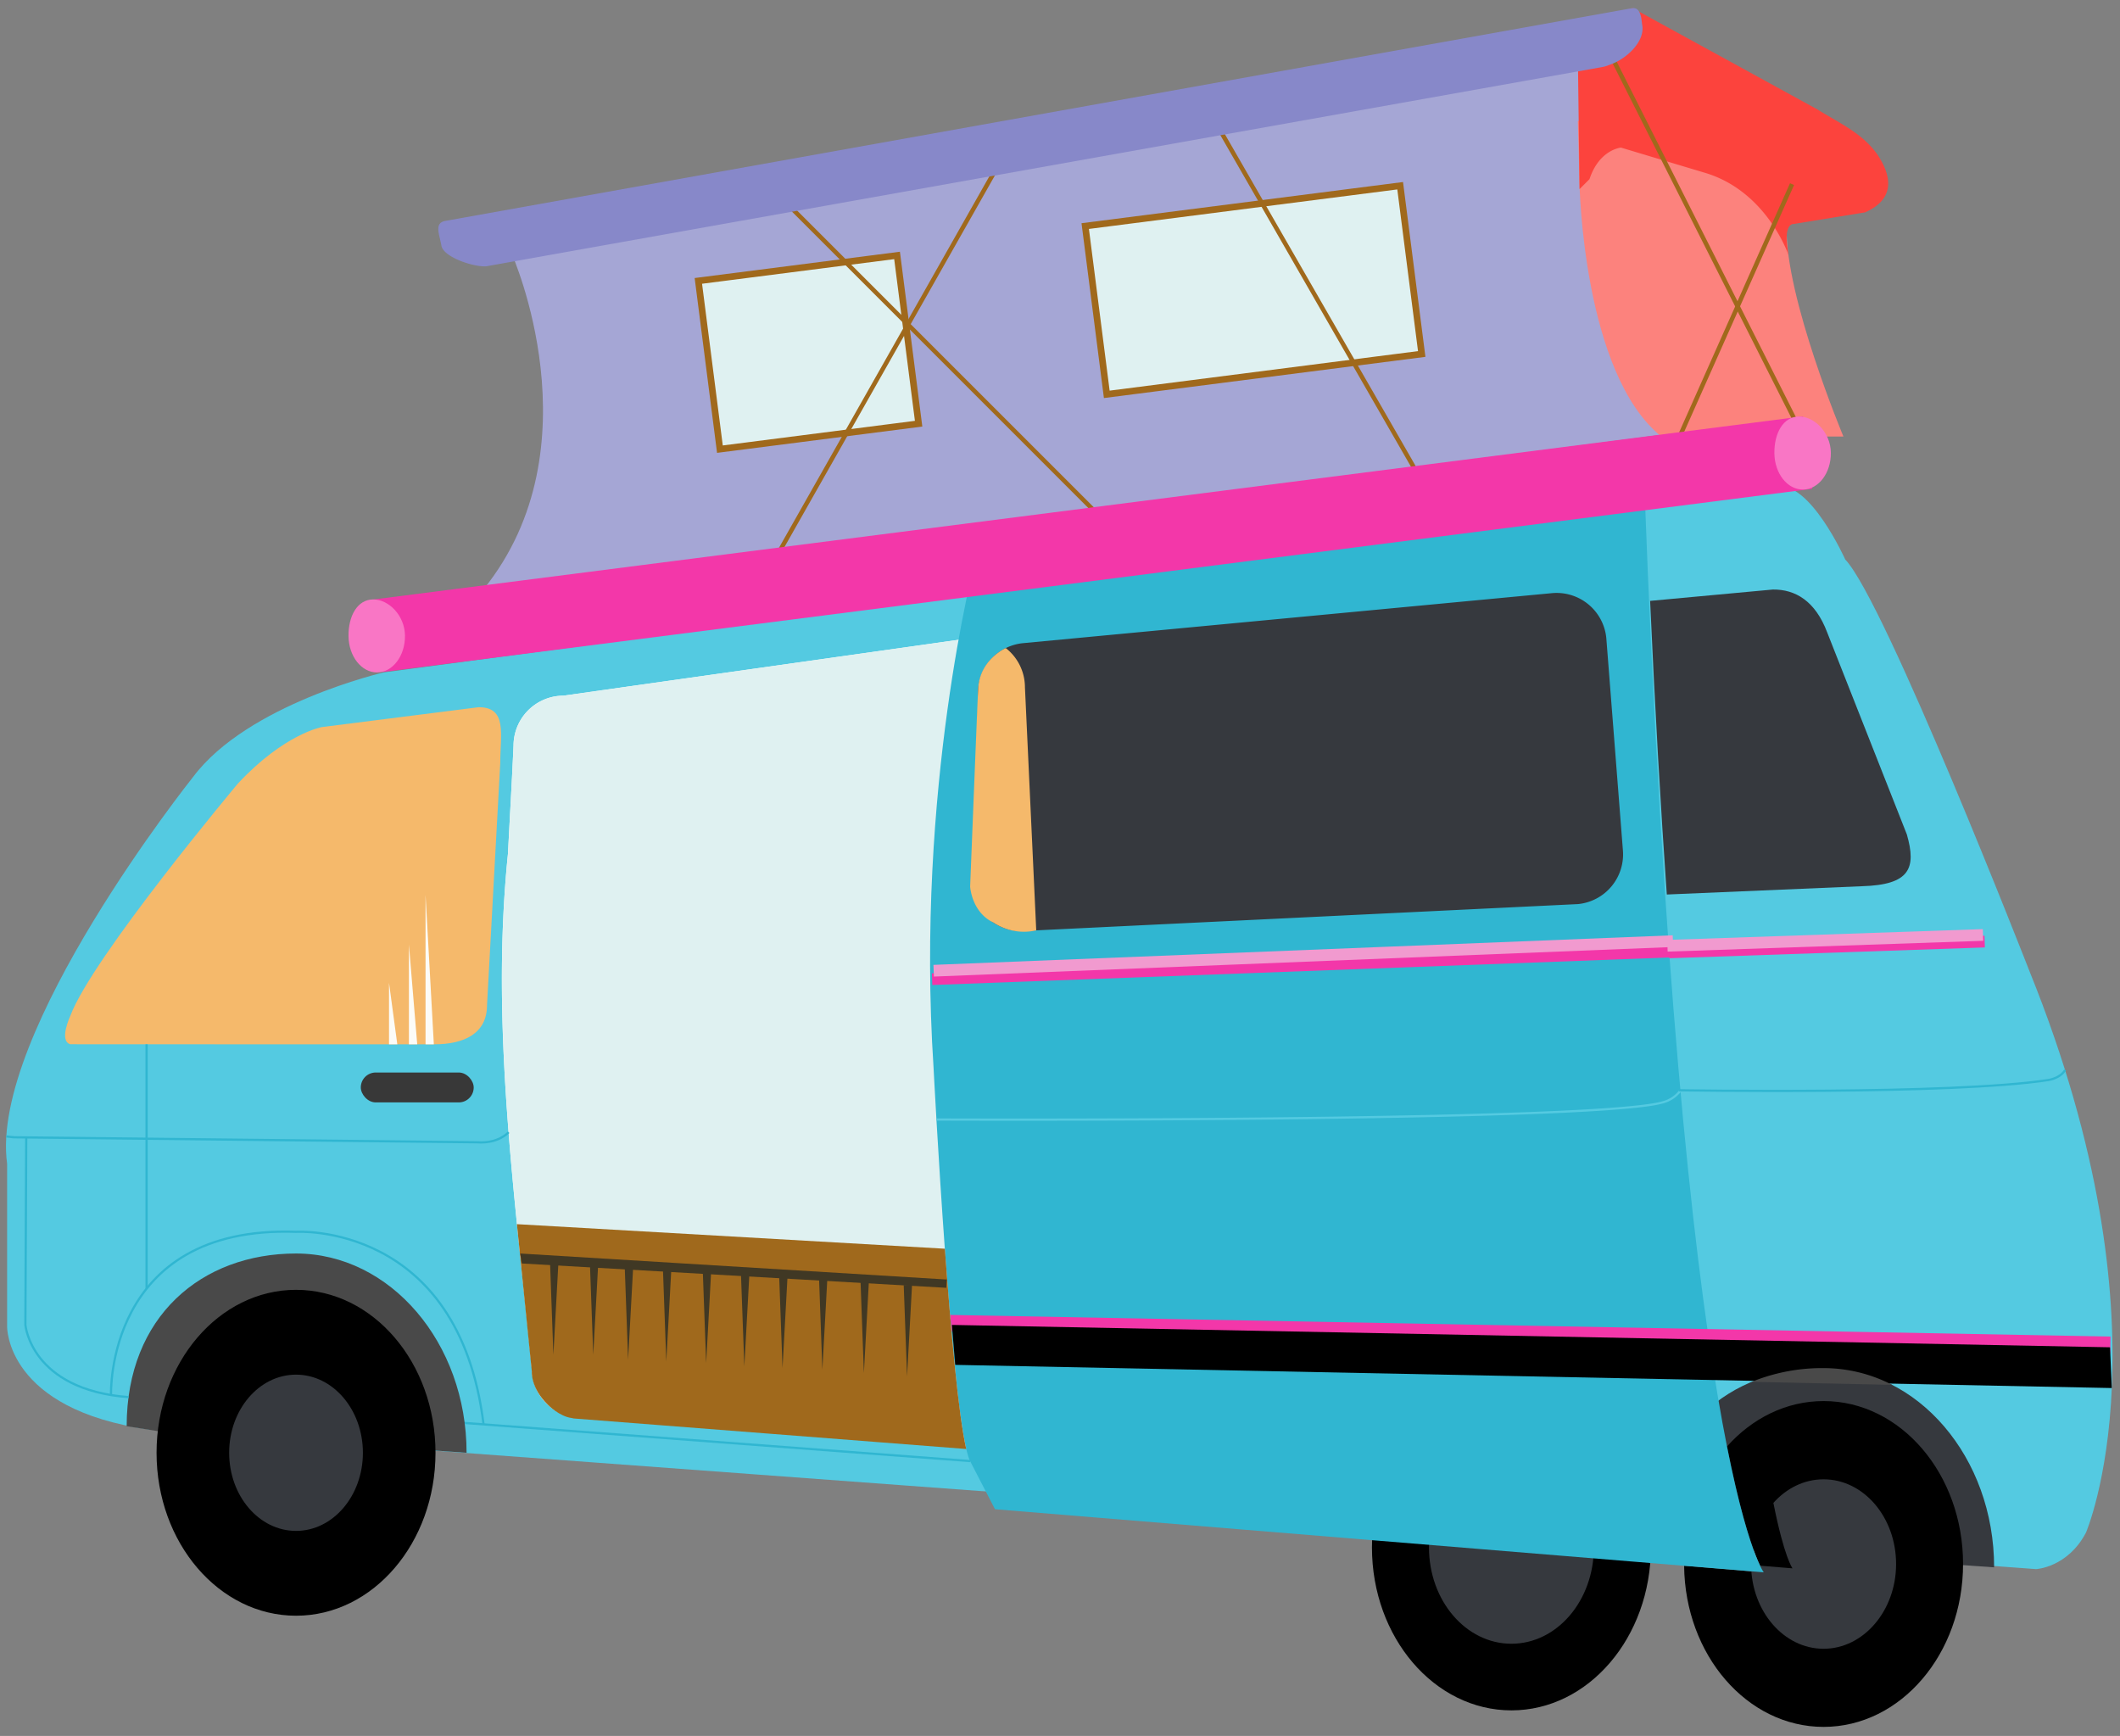 <svg xmlns="http://www.w3.org/2000/svg" viewBox="0 0 961 786.83"><rect x="0" y="0" width="961" height="786.83" fill="#808080" stroke="none"/><defs><style>.cls-1{fill:#54cae1;}.cls-2{fill:#fcfcf8;}.cls-16,.cls-3{fill:#dff1f1;}.cls-4{fill:#36393e;}.cls-5{fill:#30b6d1;}.cls-6{fill:#f5b96b;}.cls-7{fill:#f337a9;}.cls-8{fill:#f19acf;}.cls-9{fill:#494949;}.cls-10{fill:#383838;}.cls-11,.cls-12,.cls-17{fill:none;}.cls-11{stroke:#30b6d1;}.cls-11,.cls-12,.cls-16,.cls-17{stroke-miterlimit:10;}.cls-12{stroke:#54cae1;}.cls-13{fill:#a5a6d5;}.cls-14{fill:#fc827d;}.cls-15{fill:#fc433d;}.cls-16,.cls-17{stroke:#a0691c;}.cls-16{stroke-width:3px;}.cls-17{stroke-width:2px;}.cls-18{fill:#8788c9;}.cls-19{fill:#f976c5;}.cls-20{fill:#a0691c;}.cls-21{fill:#403824;}</style></defs><title>share_camper</title><g id="레이어_3" data-name="레이어 3"><path class="cls-1" d="M3.23,527.53v73.76S2.48,638.92,68,648l855,63.23s14.3-.76,22.58-16.56c0,0,39.89-92.58-25.59-254.4,0,0-65.48-167.84-83.54-186.66,0,0-15.81-35.37-30.86-33.11L174.08,304.74S112.36,319,87.53,352.16C87.53,352.16-5,468.07,3.23,527.53Z"/><path class="cls-2" d="M457.08,657.74l-193.43-15a22.67,22.67,0,0,1-22.59-22.59c-7.52-77.52-18.81-155-10.8-233.13q.63-12.29,1.3-24.55t1.23-24.56a22.65,22.65,0,0,1,22.58-22.58L442,288.94a22.65,22.65,0,0,1,22.58,22.58l15.05,323.64A22.65,22.65,0,0,1,457.08,657.74Z"/><path class="cls-3" d="M457.08,657.74l-193.43-15a22.67,22.67,0,0,1-22.59-22.59c-7.52-77.52-18.81-155-10.8-233.13q.63-12.29,1.3-24.55t1.23-24.56a22.65,22.65,0,0,1,22.58-22.58L442,288.94a22.65,22.65,0,0,1,22.58,22.58l15.05,323.64A22.65,22.65,0,0,1,457.08,657.74Z"/><path class="cls-4" d="M749.86,698.38c0-49.88,34.08-78.27,76.77-78.27s77.31,40.43,77.31,90.31l-139.78-9.78Z"/><path d="M826.63,635.05c-17,0-32.41,7.84-43.77,20.57,9.48,47.71,16.68,57.06,16.68,57.06l-36.12-3c.37,40.42,28.52,73.06,63.21,73.06,34.92,0,63.23-33.07,63.23-73.86S861.55,635.05,826.63,635.05Z"/><path class="cls-4" d="M826.63,670.52c-8.83,0-16.84,4.07-22.75,10.69,4.93,24.8,8.67,29.67,8.67,29.67l-18.78-1.55c.2,21,14.83,38,32.86,38s32.87-17.19,32.87-38.4S844.79,670.52,826.63,670.52Z"/><ellipse cx="685.13" cy="701.39" rx="63.22" ry="73.86"/><ellipse class="cls-4" cx="685.13" cy="701.39" rx="37.37" ry="43.66"/><path class="cls-5" d="M745.35,218.94,442,254.32s-27.1,103.11-18.82,229.56c0,0,8.28,161.82,16.56,178.37l11.29,21.83,348.48,28.6S761.9,663.76,745.35,218.94Z"/><path class="cls-4" d="M715.32,409.79,465,421.93a22.64,22.64,0,0,1-24.6-20.36l3-85.44a22.65,22.65,0,0,1,20.36-24.61l239.78-22.67a22.64,22.64,0,0,1,24.6,20.35l7.51,96A22.64,22.64,0,0,1,715.32,409.79Z"/><path class="cls-6" d="M469.73,421.7l-5.12-110.18a22.59,22.59,0,0,0-8.69-17.77s-11.93,5.17-12.54,18.62-3.61,89.47-3.61,89.47.6,11.5,10.46,16.28A25.08,25.08,0,0,0,469.73,421.7Z"/><path class="cls-4" d="M864.38,378.22l-36.12-91.59c-5.39-14.25-14.42-19.52-24.6-19.42L748,272.36c2.26,49.91,4.82,94.06,7.57,133.09L844,401.69C865.77,401.08,868.78,393.56,864.38,378.22Z"/><rect class="cls-7" x="422.4" y="434.93" width="335.11" height="5.3" transform="translate(-15.92 22.32) rotate(-2.14)"/><rect class="cls-7" x="756.56" y="426.61" width="143.13" height="5.3" transform="translate(-14.19 28.55) rotate(-1.96)"/><rect class="cls-8" x="755.81" y="423.6" width="143.13" height="5.3" transform="translate(-14.09 28.53) rotate(-1.96)"/><rect class="cls-8" x="421.65" y="431.92" width="335.11" height="5.3" transform="matrix(1, -0.04, 0.04, 1, -15.8, 22.29)"/><polygon class="cls-7" points="430.74 596.02 956.7 605.82 956.56 613.59 431.49 603.55 430.74 596.02"/><path class="cls-9" d="M57.42,646.45c0-49.88,34.08-78.28,76.77-78.28s77.31,40.44,77.31,90.32L71.72,648.71Z"/><polygon points="431.49 600.54 956.48 610.68 957.27 629.15 433.01 618.65 431.49 600.54"/><path class="cls-6" d="M105.27,473.34H197c13.07,0,23.77-4.68,23.77-17.75l6-109.77c0-13.07,3.29-25.27-9.79-25.27l-71.06,9s-17,3-38.07,25.59c0,0-66.23,79-76,105.37,0,0-5.27,11.29,0,12.8Z"/><rect class="cls-10" x="163.55" y="486.13" width="51.18" height="13.55" rx="6.77" ry="6.77"/><ellipse cx="134.19" cy="658.49" rx="63.22" ry="73.86"/><ellipse class="cls-4" cx="134.19" cy="658.49" rx="30.31" ry="35.41"/><path class="cls-9" d="M857.7,627.7a67.73,67.73,0,0,0-31.07-7.59,84.6,84.6,0,0,0-32.55,6.22Z"/><path class="cls-11" d="M230.55,513.21s-4.53,5.29-14.32,4.54l-210-2.26-3.39-.38"/><path class="cls-11" d="M11.89,515.52l-.38,85s2.43,29.37,46.75,32.75"/><path class="cls-11" d="M50.32,632.34s-2.68-77,83.87-74c0,0,73.72-4.65,85,87.24"/><line class="cls-11" x1="210.64" y1="644.98" x2="439.77" y2="662.25"/><line class="cls-11" x1="66.45" y1="473.34" x2="66.45" y2="584.13"/><path class="cls-12" d="M424.52,507.44s297.49,1.27,329.11-7.76a14.49,14.49,0,0,0,8.11-5.38"/><path class="cls-11" d="M761,494.17s124,2.12,167.62-4.65c0,0,5.27-.75,7.52-4.52"/><path class="cls-13" d="M232,115.08s39.13,87.62-12.8,152l533.63-70s-50.42-67.73-31.61-176.87Z"/><path class="cls-14" d="M804.62,72.17,728.89,53.36l-13.65,1.5L716,83.37s1.5,85.9,37.1,114.5h82.53s-26.5-63.23-25.74-94.84Z"/><path class="cls-15" d="M740.08,3.68l81.46,44.66,2.18,1.19c9.69,6.09,20.22,10.6,27.15,20.29a38.59,38.59,0,0,1,2.29,3.77c4.14,7.8,5.08,17-7.71,22.67l-32.36,5.27s-5.27-.75-2.26,14.3c0,0-9.79-29.36-38.39-37.63L734.81,66.91s-9.79.75-14.3,14.3L716,85.72,715.24,24l1.51-14.3Z"/><rect class="cls-16" x="321.08" y="121.27" width="90.81" height="76.89" transform="translate(-17.32 47.83) rotate(-7.3)"/><rect class="cls-16" x="496.23" y="93.06" width="143.93" height="76.89" transform="translate(-12.1 73.22) rotate(-7.3)"/><line class="cls-17" x1="353.58" y1="249.49" x2="452.94" y2="74.06"/><line class="cls-17" x1="357.73" y1="93.25" x2="496.22" y2="231.74"/><line class="cls-17" x1="727.66" y1="19.87" x2="817.22" y2="197.49"/><line class="cls-17" x1="553.04" y1="59" x2="640.89" y2="211.8"/><path class="cls-18" d="M739.68,3.74,201.93,100.12c-5.25.93-2.76,6-1.83,11.24h0c.94,5.25,14.63,9.74,20.28,9.35L726.51,30.35a12.49,12.49,0,0,0,2.83-.88c7.73-2.45,16.76-10.73,15-18.56-.1-1-.22-2-.39-2.94C743.37,5.24,742.3,3.27,739.68,3.74Z"/><line class="cls-17" x1="812.33" y1="83.46" x2="761.4" y2="197.87"/><rect class="cls-7" x="168.54" y="230.14" width="653.49" height="33.12" transform="translate(-27.32 64.89) rotate(-7.3)"/><path class="cls-19" d="M183.58,288.09c.11,9.14-5.53,16.62-12.6,16.7s-12.88-7.26-13-16.4,4-16.61,11.09-16.69S183.47,278.94,183.58,288.09Z"/><path class="cls-19" d="M829.93,205.19c.11,9.15-5.53,16.63-12.6,16.71s-12.88-7.26-13-16.41,4-16.6,11.09-16.69S829.82,196.05,829.93,205.19Z"/><path class="cls-20" d="M428.32,566l-194-11.13,6.75,66.76s-.66,7.42,7.37,15.19c0,0,5.18,5.23,10.65,5.9l1,.22L438,656.78C434.47,641.46,431,602.84,428.32,566Z"/><polygon class="cls-21" points="428.95 583.72 236.55 572.69 235.8 568.17 429.17 579.96 428.95 583.72"/><polyline class="cls-21" points="250.85 614.09 249.35 572.69 253.11 572.69"/><polyline class="cls-21" points="268.92 614.09 267.41 572.69 271.18 572.69"/><polyline class="cls-21" points="284.72 616.34 283.22 574.95 286.98 574.95"/><polyline class="cls-21" points="302.03 617.1 300.53 575.7 304.29 575.7"/><polyline class="cls-21" points="320.1 617.85 318.59 576.45 322.36 576.45"/><polyline class="cls-21" points="337.41 619.35 335.9 577.96 339.67 577.96"/><polyline class="cls-21" points="354.72 620.11 353.21 578.71 356.98 578.71"/><polyline class="cls-21" points="372.78 620.86 371.28 579.46 375.04 579.46"/><polyline class="cls-21" points="391.6 622.36 390.09 580.97 393.86 580.97"/><polyline class="cls-21" points="411.17 623.87 409.66 582.47 413.43 582.47"/><polyline class="cls-2" points="196.66 473.34 192.9 473.34 192.9 405.6"/><polyline class="cls-2" points="189.13 473.34 185.37 473.34 185.37 428.18"/><polyline class="cls-2" points="180.1 473.34 176.34 473.34 176.34 445.49"/></g></svg>